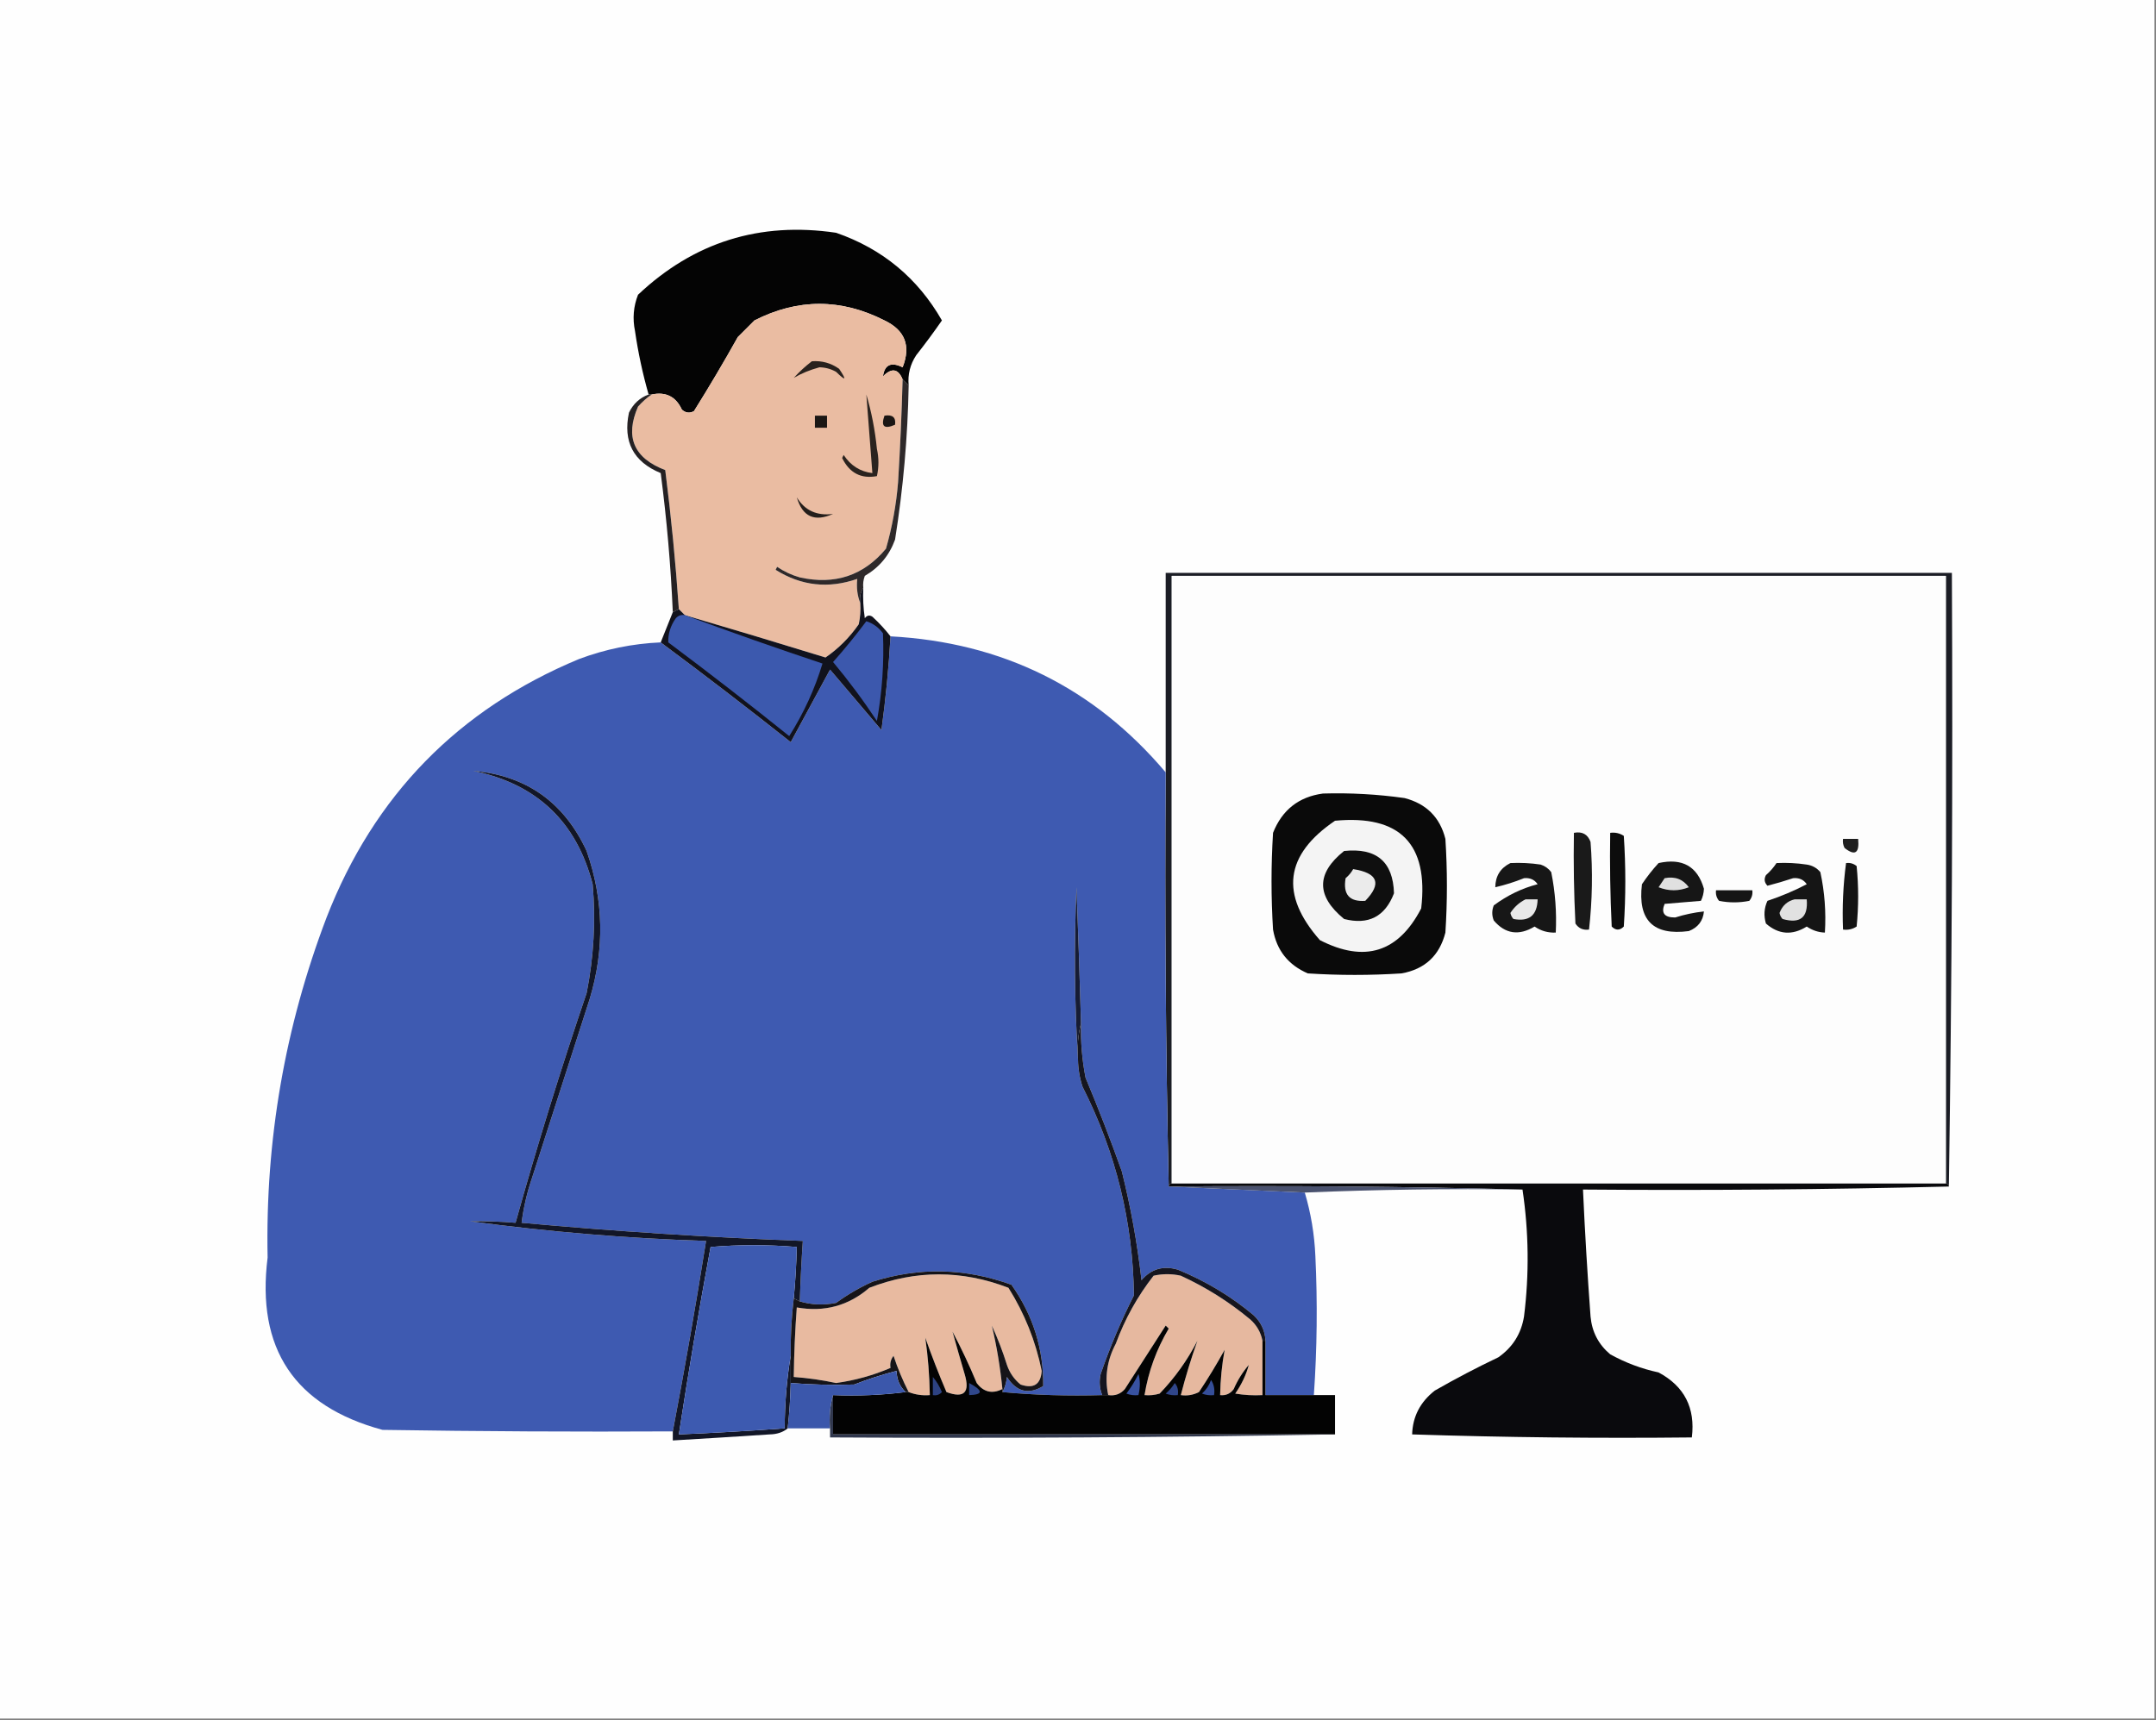 <?xml version="1.0" encoding="UTF-8"?>
<!DOCTYPE svg PUBLIC "-//W3C//DTD SVG 1.1//EN" "http://www.w3.org/Graphics/SVG/1.1/DTD/svg11.dtd">
<svg xmlns="http://www.w3.org/2000/svg" version="1.1" width="713px" height="569px" style="shape-rendering:geometricPrecision; text-rendering:geometricPrecision; image-rendering:optimizeQuality; fill-rule:evenodd; clip-rule:evenodd" xmlns:xlink="http://www.w3.org/1999/xlink">
<rect width="100%" height="100%" fill="#808080" stroke="none"/>
<g><path style="opacity:1" fill="#fefefe" d="M -0.5,-0.5 C 237.167,-0.5 474.833,-0.5 712.5,-0.5C 712.5,189.167 712.5,378.833 712.5,568.5C 474.833,568.5 237.167,568.5 -0.5,568.5C -0.5,378.833 -0.5,189.167 -0.5,-0.5 Z"/></g>
<g><path style="opacity:1" fill="#040404" d="M 300.5,127.5 C 299.833,126.833 299.167,126.167 298.5,125.5C 297.031,121.932 294.864,121.598 292,124.5C 292.533,120.628 294.7,119.628 298.5,121.5C 301.288,114.395 299.288,109.229 292.5,106C 278.152,98.699 263.819,98.699 249.5,106C 247.667,107.833 245.833,109.667 244,111.5C 239.347,119.816 234.514,127.982 229.5,136C 228.056,136.781 226.723,136.614 225.5,135.5C 223.506,131.176 220.173,129.509 215.5,130.5C 215.167,130.5 214.833,130.5 214.5,130.5C 212.53,123.616 211.03,116.616 210,109.5C 209.146,105.375 209.48,101.375 211,97.5C 229.45,80.092 251.283,73.259 276.5,77C 291.804,82.306 303.471,91.973 311.5,106C 308.794,109.905 305.961,113.738 303,117.5C 300.994,120.536 300.16,123.869 300.5,127.5 Z"/></g>
<g><path style="opacity:1" fill="#eabca2" d="M 298.5,125.5 C 298.193,136.839 297.693,148.172 297,159.5C 296.392,166.986 295.059,174.319 293,181.5C 285.6,190.404 276.1,193.571 264.5,191C 261.804,190.235 259.304,189.068 257,187.5C 256.833,187.833 256.667,188.167 256.5,188.5C 264.968,193.811 273.968,194.811 283.5,191.5C 283.194,194.385 283.527,197.052 284.5,199.5C 284.663,201.857 284.497,204.19 284,206.5C 280.962,210.871 277.295,214.538 273,217.5C 257.508,212.724 242.008,208.057 226.5,203.5C 225.833,202.833 225.167,202.167 224.5,201.5C 223.44,186.115 221.94,170.782 220,155.5C 209.609,151.562 206.609,144.562 211,134.5C 212.397,132.93 213.897,131.596 215.5,130.5C 220.173,129.509 223.506,131.176 225.5,135.5C 226.723,136.614 228.056,136.781 229.5,136C 234.514,127.982 239.347,119.816 244,111.5C 245.833,109.667 247.667,107.833 249.5,106C 263.819,98.699 278.152,98.699 292.5,106C 299.288,109.229 301.288,114.395 298.5,121.5C 294.7,119.628 292.533,120.628 292,124.5C 294.864,121.598 297.031,121.932 298.5,125.5 Z"/></g>
<g><path style="opacity:1" fill="#28211d" d="M 268.5,119.5 C 271.794,119.259 274.794,120.092 277.5,122C 280.085,125.837 279.751,126.171 276.5,123C 274.801,122.042 272.967,121.542 271,121.5C 267.895,122.34 265.062,123.506 262.5,125C 264.396,122.932 266.396,121.099 268.5,119.5 Z"/></g>
<g><path style="opacity:1" fill="#1b1715" d="M 269.5,137.5 C 270.833,137.5 272.167,137.5 273.5,137.5C 273.5,138.833 273.5,140.167 273.5,141.5C 272.167,141.5 270.833,141.5 269.5,141.5C 269.5,140.167 269.5,138.833 269.5,137.5 Z"/></g>
<g><path style="opacity:1" fill="#1b1614" d="M 292.5,137.5 C 295.166,137.066 296.333,138.066 296,140.5C 292.403,142.066 291.237,141.066 292.5,137.5 Z"/></g>
<g><path style="opacity:1" fill="#2a231f" d="M 286.5,130.5 C 288.206,136.246 289.373,142.246 290,148.5C 290.667,151.5 290.667,154.5 290,157.5C 284.76,158.468 280.926,156.468 278.5,151.5C 278.667,151.167 278.833,150.833 279,150.5C 281.331,154.029 284.497,156.029 288.5,156.5C 287.833,147.833 287.167,139.167 286.5,130.5 Z"/></g>
<g><path style="opacity:1" fill="#252123" d="M 214.5,130.5 C 214.833,130.5 215.167,130.5 215.5,130.5C 213.897,131.596 212.397,132.93 211,134.5C 206.609,144.562 209.609,151.562 220,155.5C 221.94,170.782 223.44,186.115 224.5,201.5C 223.833,201.833 223.167,202.167 222.5,202.5C 221.829,187.101 220.495,171.768 218.5,156.5C 209.469,152.772 205.969,146.105 208,136.5C 209.406,133.591 211.572,131.591 214.5,130.5 Z"/></g>
<g><path style="opacity:1" fill="#241e1b" d="M 263.5,164.5 C 266.146,168.874 270.146,170.708 275.5,170C 269.369,172.767 265.369,170.934 263.5,164.5 Z"/></g>
<g><path style="opacity:1" fill="#2e292a" d="M 298.5,125.5 C 299.167,126.167 299.833,126.833 300.5,127.5C 300.19,144.61 298.69,161.61 296,178.5C 294.114,183.718 290.781,187.718 286,190.5C 285.51,191.793 285.343,193.127 285.5,194.5C 284.549,195.919 284.216,197.585 284.5,199.5C 283.527,197.052 283.194,194.385 283.5,191.5C 273.968,194.811 264.968,193.811 256.5,188.5C 256.667,188.167 256.833,187.833 257,187.5C 259.304,189.068 261.804,190.235 264.5,191C 276.1,193.571 285.6,190.404 293,181.5C 295.059,174.319 296.392,166.986 297,159.5C 297.693,148.172 298.193,136.839 298.5,125.5 Z"/></g>
<g><path style="opacity:1" fill="#1b1d25" d="M 644.5,392.5 C 644.5,391.833 644.167,391.5 643.5,391.5C 643.5,324.5 643.5,257.5 643.5,190.5C 558.167,190.5 472.833,190.5 387.5,190.5C 387.5,257.5 387.5,324.5 387.5,391.5C 386.833,391.5 386.5,391.833 386.5,392.5C 385.501,347.003 385.168,301.336 385.5,255.5C 385.5,233.5 385.5,211.5 385.5,189.5C 472.167,189.5 558.833,189.5 645.5,189.5C 645.833,257.335 645.499,325.002 644.5,392.5 Z"/></g>
<g><path style="opacity:1" fill="#fdfdfd" d="M 643.5,391.5 C 558.167,391.5 472.833,391.5 387.5,391.5C 387.5,324.5 387.5,257.5 387.5,190.5C 472.833,190.5 558.167,190.5 643.5,190.5C 643.5,257.5 643.5,324.5 643.5,391.5 Z"/></g>
<g><path style="opacity:1" fill="#3e5ab1" d="M 294.5,210.5 C 331.486,212.494 361.819,227.494 385.5,255.5C 385.168,301.336 385.501,347.003 386.5,392.5C 401.402,393.182 416.402,393.848 431.5,394.5C 433.524,401.313 434.691,408.313 435,415.5C 435.733,430.851 435.566,446.185 434.5,461.5C 429.167,461.5 423.833,461.5 418.5,461.5C 418.5,455.5 418.5,449.5 418.5,443.5C 418.344,440.159 417.011,437.326 414.5,435C 406.996,428.742 398.662,423.742 389.5,420C 384.676,418.594 380.676,419.76 377.5,423.5C 376.122,411.357 373.956,399.357 371,387.5C 367.271,377.046 363.271,366.712 359,356.5C 357.838,350.555 357.338,344.555 357.5,338.5C 357.071,323.5 356.571,308.5 356,293.5C 355.171,312.671 355.338,331.671 356.5,350.5C 356.547,353.568 357.047,356.568 358,359.5C 369.016,381.209 374.683,404.209 375,428.5C 370.748,436.922 367.082,445.588 364,454.5C 363.444,456.885 363.61,459.218 364.5,461.5C 353.321,461.828 342.321,461.495 331.5,460.5C 332.302,459.048 332.802,457.382 333,455.5C 336.166,460.441 340.166,461.441 345,458.5C 345.136,446.238 341.636,435.072 334.5,425C 319.245,419.457 303.912,419.124 288.5,424C 284.241,425.934 280.241,428.268 276.5,431C 272.311,431.812 268.311,431.645 264.5,430.5C 264.713,423.826 265.046,417.159 265.5,410.5C 234.44,409.328 203.44,407.328 172.5,404.5C 173.143,399.399 174.309,394.399 176,389.5C 182.33,369.844 188.663,350.178 195,330.5C 199.991,314.023 199.658,297.69 194,281.5C 186.503,265.354 174.003,256.521 156.5,255C 177.486,259.32 190.652,271.82 196,292.5C 197.036,304.605 196.369,316.605 194,328.5C 185.453,353.64 177.62,378.973 170.5,404.5C 165.488,404.08 160.488,403.913 155.5,404C 181.376,407.493 207.376,409.659 233.5,410.5C 230.138,431.678 226.471,452.678 222.5,473.5C 190.498,473.667 158.498,473.5 126.5,473C 97.382,465.123 84.715,446.123 88.5,416C 87.717,377.196 94.217,339.696 108,303.5C 123.709,263.125 151.542,234.625 191.5,218C 200.222,214.736 209.222,212.902 218.5,212.5C 232.984,223.249 247.317,234.249 261.5,245.5C 265.833,237.5 270.167,229.5 274.5,221.5C 280.167,228.167 285.833,234.833 291.5,241.5C 292.912,231.202 293.912,220.869 294.5,210.5 Z"/></g>
<g><path style="opacity:1" fill="#11121d" d="M 285.5,194.5 C 285.335,197.85 285.502,201.183 286,204.5C 286.718,203.549 287.551,203.383 288.5,204C 290.756,206.083 292.756,208.25 294.5,210.5C 293.912,220.869 292.912,231.202 291.5,241.5C 285.833,234.833 280.167,228.167 274.5,221.5C 270.167,229.5 265.833,237.5 261.5,245.5C 247.317,234.249 232.984,223.249 218.5,212.5C 219.833,209.167 221.167,205.833 222.5,202.5C 223.167,202.167 223.833,201.833 224.5,201.5C 225.167,202.167 225.833,202.833 226.5,203.5C 242.008,208.057 257.508,212.724 273,217.5C 277.295,214.538 280.962,210.871 284,206.5C 284.497,204.19 284.663,201.857 284.5,199.5C 284.216,197.585 284.549,195.919 285.5,194.5 Z"/></g>
<g><path style="opacity:1" fill="#3c58ad" d="M 286.5,205.5 C 288.716,206.203 290.549,207.536 292,209.5C 292.405,219.239 291.738,228.905 290,238.5C 285.532,231.732 280.699,225.232 275.5,219C 279.379,214.626 283.046,210.126 286.5,205.5 Z"/></g>
<g><path style="opacity:1" fill="#3c59ae" d="M 226.5,203.5 C 241.49,209.048 256.656,214.382 272,219.5C 269.473,227.895 265.807,235.895 261,243.5C 247.847,232.925 234.514,222.592 221,212.5C 220.915,209.639 221.749,206.972 223.5,204.5C 224.325,203.614 225.325,203.281 226.5,203.5 Z"/></g>
<g><path style="opacity:1" fill="#0a0a0a" d="M 437.5,262.5 C 446.546,262.236 455.546,262.736 464.5,264C 471.702,265.869 476.202,270.369 478,277.5C 478.667,287.833 478.667,298.167 478,308.5C 476.053,316.114 471.22,320.614 463.5,322C 453.167,322.667 442.833,322.667 432.5,322C 426.03,319.203 422.197,314.37 421,307.5C 420.333,296.833 420.333,286.167 421,275.5C 424.003,267.924 429.503,263.59 437.5,262.5 Z"/></g>
<g><path style="opacity:1" fill="#f4f4f4" d="M 441.5,271.5 C 462.982,269.482 472.482,279.148 470,300.5C 462.442,315.072 451.275,318.572 436.5,311C 423.218,295.932 424.885,282.765 441.5,271.5 Z"/></g>
<g><path style="opacity:1" fill="#1a1a1a" d="M 520.5,275.5 C 523.238,274.965 525.072,275.965 526,278.5C 526.755,288.201 526.588,297.868 525.5,307.5C 523.549,307.773 522.049,307.107 521,305.5C 520.5,295.506 520.334,285.506 520.5,275.5 Z"/></g>
<g><path style="opacity:1" fill="#0c0c0c" d="M 532.5,275.5 C 534.144,275.286 535.644,275.62 537,276.5C 537.667,286.5 537.667,296.5 537,306.5C 535.667,307.833 534.333,307.833 533,306.5C 532.5,296.172 532.334,285.839 532.5,275.5 Z"/></g>
<g><path style="opacity:1" fill="#1f1f1f" d="M 609.5,277.5 C 611.167,277.5 612.833,277.5 614.5,277.5C 614.962,282.244 613.462,283.244 610,280.5C 609.517,279.552 609.351,278.552 609.5,277.5 Z"/></g>
<g><path style="opacity:1" fill="#0f0f0f" d="M 444.5,281.5 C 455.203,280.385 460.703,285.052 461,295.5C 458.041,303.23 452.541,306.063 444.5,304C 435.235,296.405 435.235,288.905 444.5,281.5 Z"/></g>
<g><path style="opacity:1" fill="#171717" d="M 499.5,285.5 C 502.85,285.335 506.183,285.502 509.5,286C 510.931,286.465 512.097,287.299 513,288.5C 514.329,295.092 514.829,301.759 514.5,308.5C 511.91,308.604 509.577,307.937 507.5,306.5C 502.294,309.623 497.794,308.956 494,304.5C 493.333,302.833 493.333,301.167 494,299.5C 498.499,296.165 503.332,293.832 508.5,292.5C 507.473,290.976 505.973,290.309 504,290.5C 500.915,291.749 497.749,292.749 494.5,293.5C 494.536,289.8 496.203,287.133 499.5,285.5 Z"/></g>
<g><path style="opacity:1" fill="#161616" d="M 548.5,285.5 C 556.367,283.756 561.367,286.589 563.5,294C 563.441,295.436 563.108,296.769 562.5,298C 558.5,298.333 554.5,298.667 550.5,299C 549.252,302.034 550.419,303.534 554,303.5C 557.112,302.517 560.278,301.85 563.5,301.5C 563.201,304.642 561.534,306.809 558.5,308C 546.718,309.552 541.552,304.385 543,292.5C 544.666,290.004 546.5,287.671 548.5,285.5 Z"/></g>
<g><path style="opacity:1" fill="#151515" d="M 587.5,285.5 C 590.85,285.335 594.183,285.502 597.5,286C 599.329,286.273 600.829,287.107 602,288.5C 603.42,295.05 603.92,301.716 603.5,308.5C 601.334,308.421 599.334,307.754 597.5,306.5C 592.682,309.499 588.182,309.166 584,305.5C 583.231,302.901 583.398,300.401 584.5,298C 589.075,296.473 593.409,294.64 597.5,292.5C 596.473,290.976 594.973,290.309 593,290.5C 590.103,291.463 587.27,292.297 584.5,293C 583.483,291.951 583.316,290.784 584,289.5C 585.376,288.295 586.542,286.962 587.5,285.5 Z"/></g>
<g><path style="opacity:1" fill="#141414" d="M 610.5,285.5 C 611.822,285.33 612.989,285.663 614,286.5C 614.667,293.167 614.667,299.833 614,306.5C 612.644,307.38 611.144,307.714 609.5,307.5C 609.203,300.08 609.536,292.746 610.5,285.5 Z"/></g>
<g><path style="opacity:1" fill="#ebebeb" d="M 447.5,287.5 C 455.698,288.786 457.031,292.286 451.5,298C 446.246,298.371 444.079,295.871 445,290.5C 446.045,289.627 446.878,288.627 447.5,287.5 Z"/></g>
<g><path style="opacity:1" fill="#e0e0e0" d="M 550.5,290.5 C 553.908,289.828 556.575,290.828 558.5,293.5C 555.167,294.833 551.833,294.833 548.5,293.5C 549.193,292.482 549.859,291.482 550.5,290.5 Z"/></g>
<g><path style="opacity:1" fill="#151515" d="M 567.5,294.5 C 571.5,294.5 575.5,294.5 579.5,294.5C 579.67,295.822 579.337,296.989 578.5,298C 575.167,298.667 571.833,298.667 568.5,298C 567.663,296.989 567.33,295.822 567.5,294.5 Z"/></g>
<g><path style="opacity:1" fill="#e9e9e9" d="M 504.5,297.5 C 505.833,297.5 507.167,297.5 508.5,297.5C 508.356,302.813 505.69,304.979 500.5,304C 499.978,303.439 499.645,302.772 499.5,302C 500.761,300.038 502.428,298.538 504.5,297.5 Z"/></g>
<g><path style="opacity:1" fill="#e1e1e1" d="M 593.5,297.5 C 594.833,297.5 596.167,297.5 597.5,297.5C 597.998,303.499 595.331,305.666 589.5,304C 588.978,303.439 588.645,302.772 588.5,302C 589.43,299.565 591.097,298.065 593.5,297.5 Z"/></g>
<g><path style="opacity:1" fill="#161c34" d="M 357.5,338.5 C 356.517,342.298 356.183,346.298 356.5,350.5C 355.338,331.671 355.171,312.671 356,293.5C 356.571,308.5 357.071,323.5 357.5,338.5 Z"/></g>
<g><path style="opacity:1" fill="#0a0a0d" d="M 386.5,392.5 C 386.5,391.833 386.833,391.5 387.5,391.5C 472.833,391.5 558.167,391.5 643.5,391.5C 644.167,391.5 644.5,391.833 644.5,392.5C 604.337,393.499 564.003,393.832 523.5,393.5C 524.134,407.508 524.967,421.508 526,435.5C 526.467,440.581 528.634,444.748 532.5,448C 537.534,450.789 542.868,452.789 548.5,454C 557.042,458.583 560.709,465.75 559.5,475.5C 528.593,475.829 497.76,475.496 467,474.5C 467.173,468.609 469.673,463.776 474.5,460C 481.342,456.078 488.342,452.412 495.5,449C 500.234,445.699 503.067,441.199 504,435.5C 505.75,421.488 505.583,407.488 503.5,393.5C 464.67,392.501 425.67,392.168 386.5,392.5 Z"/></g>
<g><path style="opacity:1" fill="#49516e" d="M 386.5,392.5 C 425.67,392.168 464.67,392.501 503.5,393.5C 479.328,393.169 455.328,393.502 431.5,394.5C 416.402,393.848 401.402,393.182 386.5,392.5 Z"/></g>
<g><path style="opacity:1" fill="#121627" d="M 264.5,430.5 C 263.833,430.167 263.167,429.833 262.5,429.5C 263.032,423.848 263.365,418.181 263.5,412.5C 253.928,411.713 244.428,411.713 235,412.5C 231.179,433.093 227.679,453.759 224.5,474.5C 236.178,474.01 247.845,473.344 259.5,472.5C 259.517,464.299 260.183,456.299 261.5,448.5C 261.5,451.5 261.5,454.5 261.5,457.5C 261.387,462.518 261.053,467.518 260.5,472.5C 258.952,473.794 256.952,474.461 254.5,474.5C 243.83,475.202 233.163,475.869 222.5,476.5C 222.5,475.5 222.5,474.5 222.5,473.5C 226.471,452.678 230.138,431.678 233.5,410.5C 207.376,409.659 181.376,407.493 155.5,404C 160.488,403.913 165.488,404.08 170.5,404.5C 177.62,378.973 185.453,353.64 194,328.5C 196.369,316.605 197.036,304.605 196,292.5C 190.652,271.82 177.486,259.32 156.5,255C 174.003,256.521 186.503,265.354 194,281.5C 199.658,297.69 199.991,314.023 195,330.5C 188.663,350.178 182.33,369.844 176,389.5C 174.309,394.399 173.143,399.399 172.5,404.5C 203.44,407.328 234.44,409.328 265.5,410.5C 265.046,417.159 264.713,423.826 264.5,430.5 Z"/></g>
<g><path style="opacity:1" fill="#3d5ab0" d="M 262.5,429.5 C 261.74,435.804 261.407,442.137 261.5,448.5C 260.183,456.299 259.517,464.299 259.5,472.5C 247.845,473.344 236.178,474.01 224.5,474.5C 227.679,453.759 231.179,433.093 235,412.5C 244.428,411.713 253.928,411.713 263.5,412.5C 263.365,418.181 263.032,423.848 262.5,429.5 Z"/></g>
<g><path style="opacity:1" fill="#e8baa0" d="M 331.5,459.5 C 328.131,461.192 325.298,460.526 323,457.5C 320.59,451.682 317.923,446.015 315,440.5C 316.261,445.068 317.594,449.735 319,454.5C 320.848,460.653 318.848,462.653 313,460.5C 310.471,454.579 308.137,448.579 306,442.5C 306.891,448.751 307.391,455.084 307.5,461.5C 305.05,461.702 302.717,461.369 300.5,460.5C 298.533,456.639 296.866,452.639 295.5,448.5C 294.571,449.689 294.238,451.022 294.5,452.5C 288.756,454.969 282.756,456.635 276.5,457.5C 271.873,456.509 267.206,455.843 262.5,455.5C 262.596,447.821 262.93,440.154 263.5,432.5C 272.607,434.125 280.607,431.958 287.5,426C 302.793,420.078 318.126,420.078 333.5,426C 338.826,434.473 342.493,443.639 344.5,453.5C 344.167,457.989 341.833,459.489 337.5,458C 335.383,456.269 333.883,454.102 333,451.5C 331.611,447.056 329.944,442.723 328,438.5C 329.626,445.357 330.792,452.357 331.5,459.5 Z"/></g>
<g><path style="opacity:1" fill="#e6b89f" d="M 417.5,443.5 C 417.5,449.5 417.5,455.5 417.5,461.5C 414.482,461.665 411.482,461.498 408.5,461C 410.606,457.961 412.106,454.795 413,451.5C 410.938,453.901 409.271,456.567 408,459.5C 406.89,461.037 405.39,461.703 403.5,461.5C 403.598,456.393 404.098,451.393 405,446.5C 402.365,451.298 399.532,455.965 396.5,460.5C 394.604,461.466 392.604,461.799 390.5,461.5C 392.085,455.355 393.918,449.355 396,443.5C 392.692,449.95 388.526,455.783 383.5,461C 381.866,461.494 380.199,461.66 378.5,461.5C 379.767,453.704 382.433,446.37 386.5,439.5C 386.167,439.167 385.833,438.833 385.5,438.5C 381,445.5 376.5,452.5 372,459.5C 370.556,461.155 368.722,461.822 366.5,461.5C 365.269,455.637 366.102,449.97 369,444.5C 372.027,436.271 376.194,428.771 381.5,422C 384.5,421.333 387.5,421.333 390.5,422C 398.842,425.833 406.508,430.667 413.5,436.5C 415.616,438.4 416.949,440.733 417.5,443.5 Z"/></g>
<g><path style="opacity:1" fill="#161418" d="M 331.5,460.5 C 331.5,460.167 331.5,459.833 331.5,459.5C 330.792,452.357 329.626,445.357 328,438.5C 329.944,442.723 331.611,447.056 333,451.5C 333.883,454.102 335.383,456.269 337.5,458C 341.833,459.489 344.167,457.989 344.5,453.5C 342.493,443.639 338.826,434.473 333.5,426C 318.126,420.078 302.793,420.078 287.5,426C 280.607,431.958 272.607,434.125 263.5,432.5C 262.93,440.154 262.596,447.821 262.5,455.5C 267.206,455.843 271.873,456.509 276.5,457.5C 282.756,456.635 288.756,454.969 294.5,452.5C 294.238,451.022 294.571,449.689 295.5,448.5C 296.866,452.639 298.533,456.639 300.5,460.5C 300.167,460.5 299.833,460.5 299.5,460.5C 297.552,458.68 296.552,456.346 296.5,453.5C 291.752,454.705 287.085,456.205 282.5,458C 275.501,458.228 268.501,458.061 261.5,457.5C 261.5,454.5 261.5,451.5 261.5,448.5C 261.407,442.137 261.74,435.804 262.5,429.5C 263.167,429.833 263.833,430.167 264.5,430.5C 268.311,431.645 272.311,431.812 276.5,431C 280.241,428.268 284.241,425.934 288.5,424C 303.912,419.124 319.245,419.457 334.5,425C 341.636,435.072 345.136,446.238 345,458.5C 340.166,461.441 336.166,460.441 333,455.5C 332.802,457.382 332.302,459.048 331.5,460.5 Z"/></g>
<g><path style="opacity:1" fill="#15151f" d="M 357.5,338.5 C 357.338,344.555 357.838,350.555 359,356.5C 363.271,366.712 367.271,377.046 371,387.5C 373.956,399.357 376.122,411.357 377.5,423.5C 380.676,419.76 384.676,418.594 389.5,420C 398.662,423.742 406.996,428.742 414.5,435C 417.011,437.326 418.344,440.159 418.5,443.5C 418.167,443.5 417.833,443.5 417.5,443.5C 416.949,440.733 415.616,438.4 413.5,436.5C 406.508,430.667 398.842,425.833 390.5,422C 387.5,421.333 384.5,421.333 381.5,422C 376.194,428.771 372.027,436.271 369,444.5C 366.102,449.97 365.269,455.637 366.5,461.5C 365.833,461.5 365.167,461.5 364.5,461.5C 363.61,459.218 363.444,456.885 364,454.5C 367.082,445.588 370.748,436.922 375,428.5C 374.683,404.209 369.016,381.209 358,359.5C 357.047,356.568 356.547,353.568 356.5,350.5C 356.183,346.298 356.517,342.298 357.5,338.5 Z"/></g>
<g><path style="opacity:1" fill="#030303" d="M 417.5,443.5 C 417.833,443.5 418.167,443.5 418.5,443.5C 418.5,449.5 418.5,455.5 418.5,461.5C 423.833,461.5 429.167,461.5 434.5,461.5C 436.833,461.5 439.167,461.5 441.5,461.5C 441.5,465.833 441.5,470.167 441.5,474.5C 386.167,474.5 330.833,474.5 275.5,474.5C 275.5,470.167 275.5,465.833 275.5,461.5C 283.684,461.826 291.684,461.492 299.5,460.5C 299.833,460.5 300.167,460.5 300.5,460.5C 302.717,461.369 305.05,461.702 307.5,461.5C 307.391,455.084 306.891,448.751 306,442.5C 308.137,448.579 310.471,454.579 313,460.5C 318.848,462.653 320.848,460.653 319,454.5C 317.594,449.735 316.261,445.068 315,440.5C 317.923,446.015 320.59,451.682 323,457.5C 325.298,460.526 328.131,461.192 331.5,459.5C 331.5,459.833 331.5,460.167 331.5,460.5C 342.321,461.495 353.321,461.828 364.5,461.5C 365.167,461.5 365.833,461.5 366.5,461.5C 368.722,461.822 370.556,461.155 372,459.5C 376.5,452.5 381,445.5 385.5,438.5C 385.833,438.833 386.167,439.167 386.5,439.5C 382.433,446.37 379.767,453.704 378.5,461.5C 380.199,461.66 381.866,461.494 383.5,461C 388.526,455.783 392.692,449.95 396,443.5C 393.918,449.355 392.085,455.355 390.5,461.5C 392.604,461.799 394.604,461.466 396.5,460.5C 399.532,455.965 402.365,451.298 405,446.5C 404.098,451.393 403.598,456.393 403.5,461.5C 405.39,461.703 406.89,461.037 408,459.5C 409.271,456.567 410.938,453.901 413,451.5C 412.106,454.795 410.606,457.961 408.5,461C 411.482,461.498 414.482,461.665 417.5,461.5C 417.5,455.5 417.5,449.5 417.5,443.5 Z"/></g>
<g><path style="opacity:1" fill="#3b57ab" d="M 299.5,460.5 C 291.684,461.492 283.684,461.826 275.5,461.5C 274.518,464.962 274.185,468.629 274.5,472.5C 269.833,472.5 265.167,472.5 260.5,472.5C 261.053,467.518 261.387,462.518 261.5,457.5C 268.501,458.061 275.501,458.228 282.5,458C 287.085,456.205 291.752,454.705 296.5,453.5C 296.552,456.346 297.552,458.68 299.5,460.5 Z"/></g>
<g><path style="opacity:1" fill="#3852a1" d="M 376.5,454.5 C 377.103,456.626 377.103,458.959 376.5,461.5C 375.127,461.657 373.793,461.49 372.5,461C 374.058,458.948 375.392,456.781 376.5,454.5 Z"/></g>
<g><path style="opacity:1" fill="#2d4282" d="M 308.5,455.5 C 309.725,456.937 310.725,458.604 311.5,460.5C 310.675,461.386 309.675,461.719 308.5,461.5C 308.5,459.5 308.5,457.5 308.5,455.5 Z"/></g>
<g><path style="opacity:1" fill="#30478b" d="M 320.5,457.5 C 325.195,460.025 325.195,461.358 320.5,461.5C 320.5,460.167 320.5,458.833 320.5,457.5 Z"/></g>
<g><path style="opacity:1" fill="#30468b" d="M 388.5,457.5 C 389.434,458.568 389.768,459.901 389.5,461.5C 388.127,461.657 386.793,461.49 385.5,461C 386.71,459.961 387.71,458.794 388.5,457.5 Z"/></g>
<g><path style="opacity:1" fill="#354e99" d="M 400.5,456.5 C 401.451,457.919 401.784,459.585 401.5,461.5C 400.127,461.657 398.793,461.49 397.5,461C 398.883,459.729 399.883,458.229 400.5,456.5 Z"/></g>
<g><path style="opacity:1" fill="#30374d" d="M 275.5,461.5 C 275.5,465.833 275.5,470.167 275.5,474.5C 330.833,474.5 386.167,474.5 441.5,474.5C 386.002,475.499 330.336,475.832 274.5,475.5C 274.5,474.5 274.5,473.5 274.5,472.5C 274.185,468.629 274.518,464.962 275.5,461.5 Z"/></g>
</svg>
